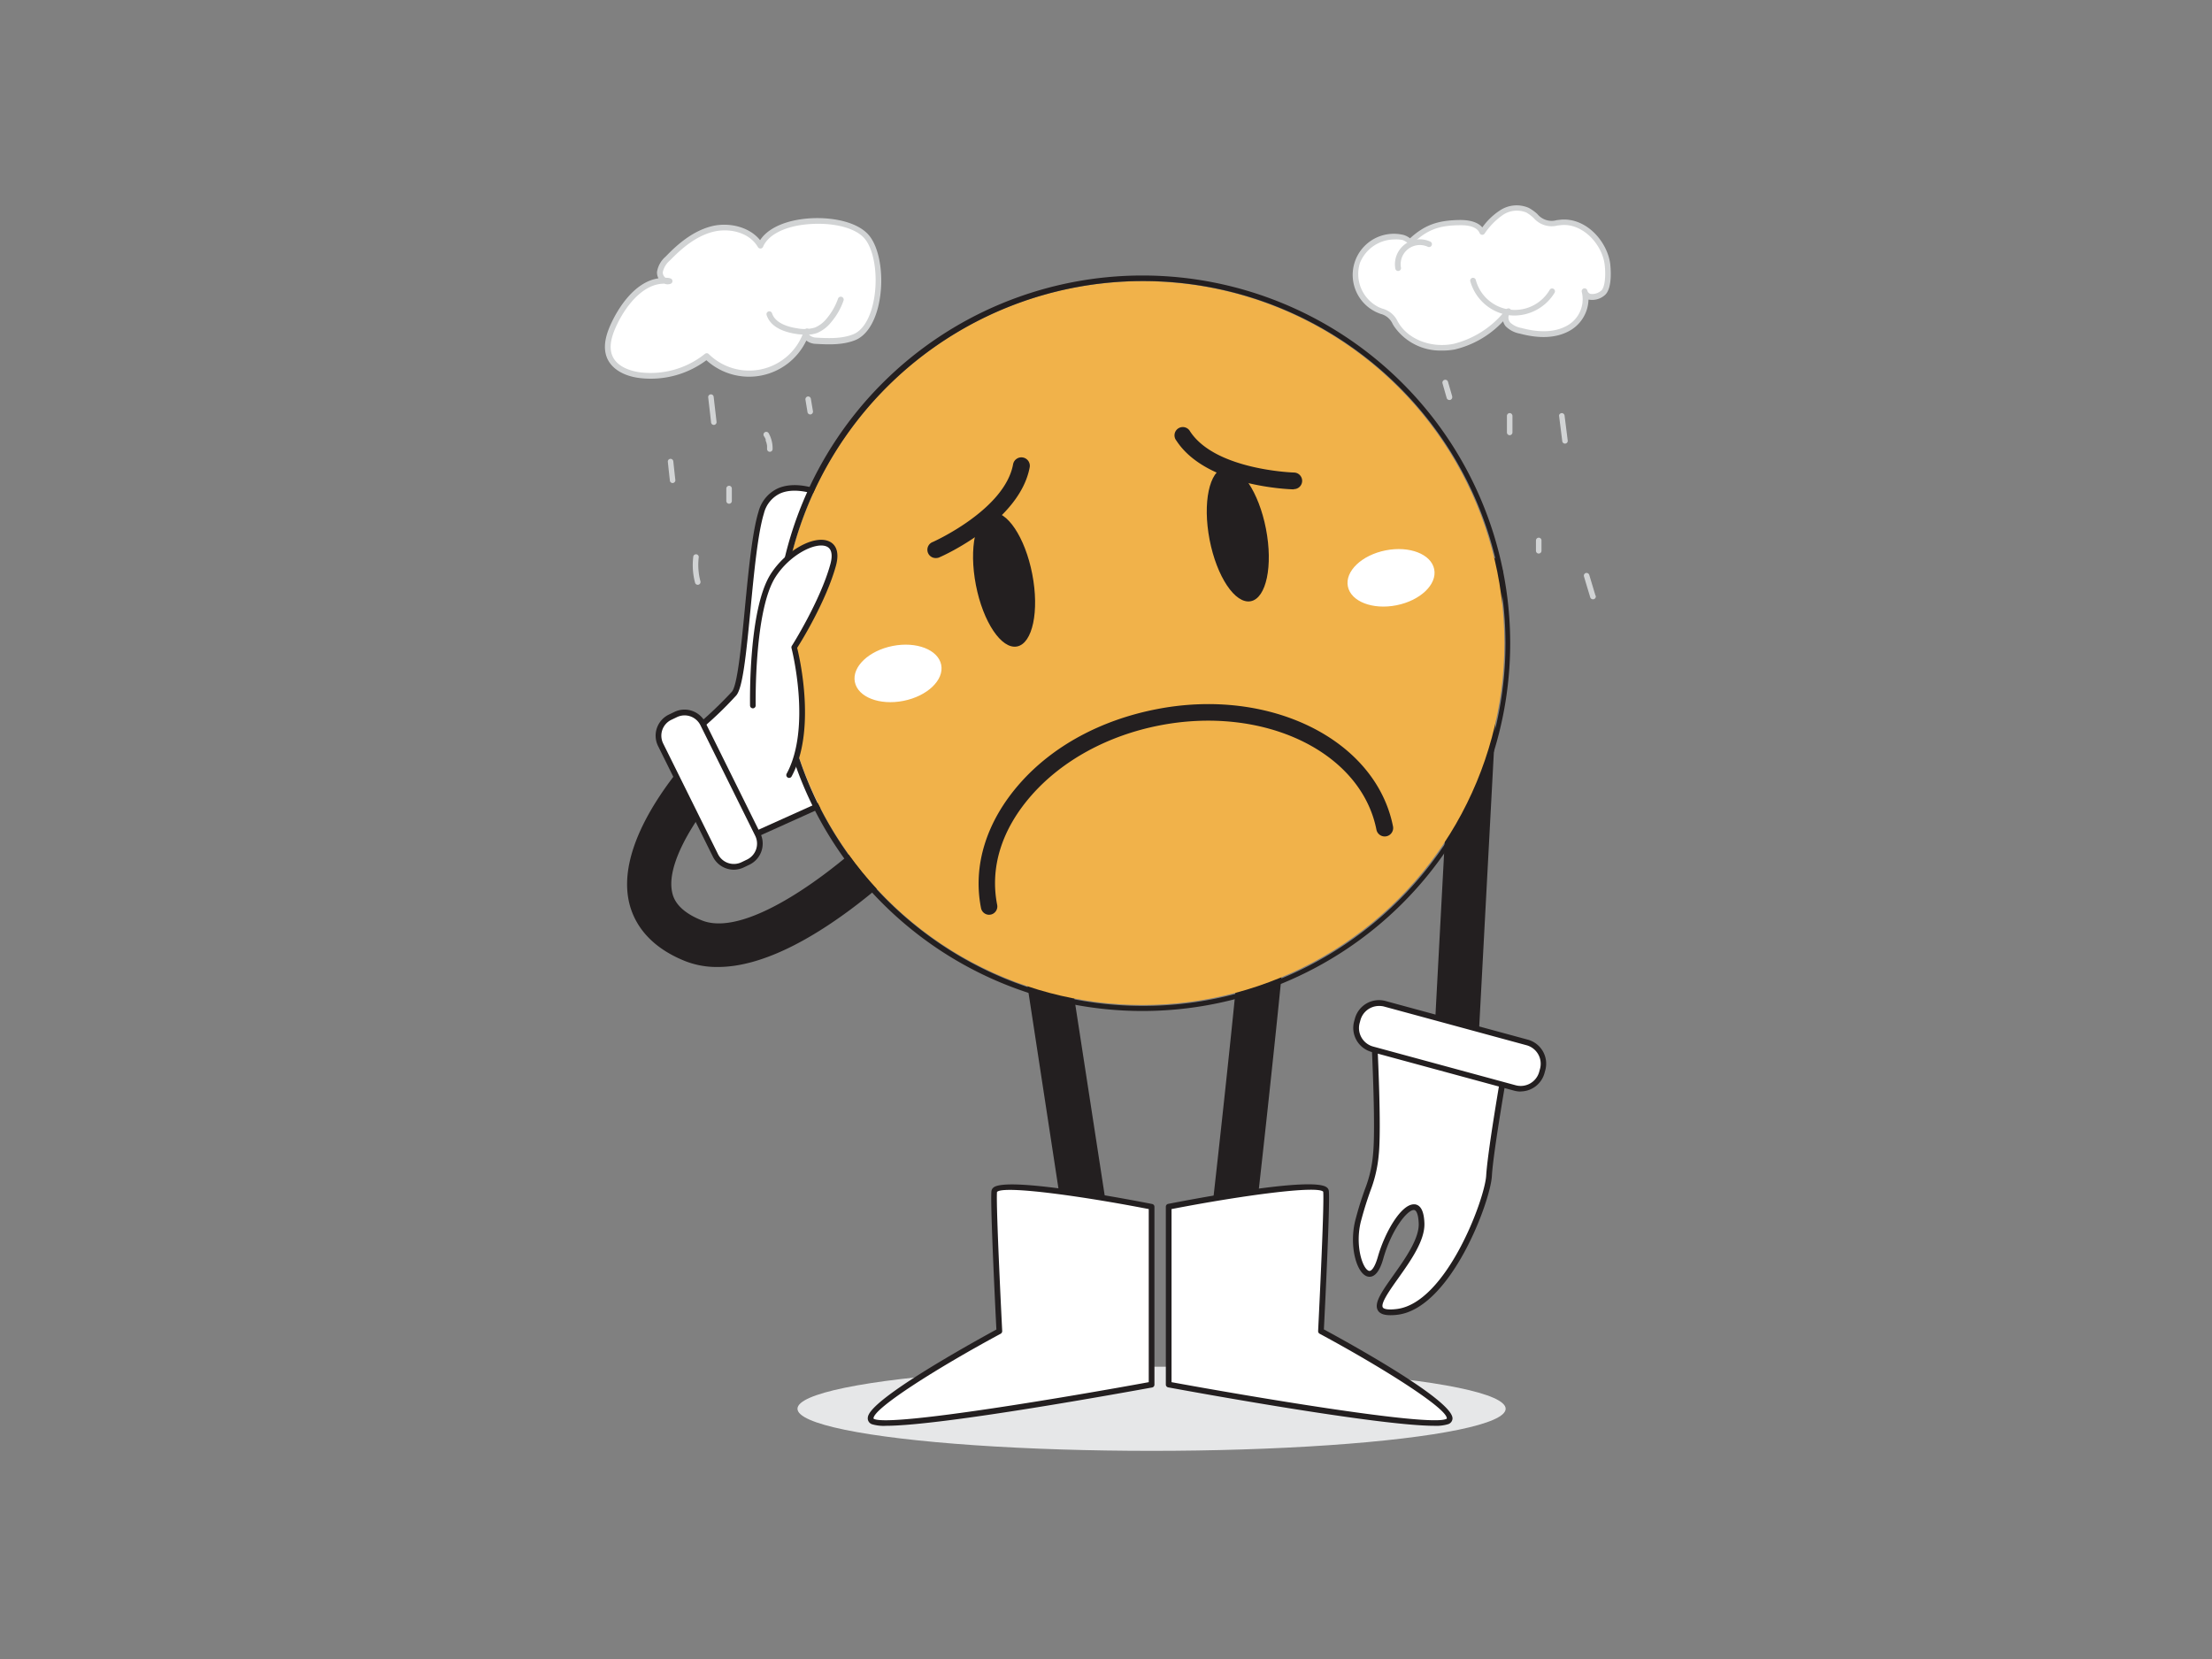 <svg xmlns="http://www.w3.org/2000/svg" viewBox="0 0 400 300"><rect x="0" y="0" width="400" height="300" fill="#808080" stroke="none"/><g id="_281_sad_face_flatline" data-name="#281_sad_face_flatline"><path d="M262.23,213.22H262a4,4,0,0,1-3.78-4.2l5.61-105.15a4,4,0,0,1,8,.43l-5.61,105.14A4,4,0,0,1,262.23,213.22Z" fill="#231f20"/><path d="M129.83,174.86a15.65,15.65,0,0,1-5.77-1c-7.3-2.86-9.67-7.59-10.37-11-2.56-12.56,12.62-27.88,14.36-29.58a4,4,0,1,1,5.6,5.71c-5.37,5.28-13.41,16-12.12,22.28.17.82.68,3.32,5.45,5.19,8.61,3.38,26.08-10.39,35.07-19.86a4,4,0,0,1,5.8,5.5C165.41,154.59,145.7,174.86,129.83,174.86Z" fill="#231f20"/><path d="M149,89.46s-9-4.29-11.31,3.27-2.76,30.11-4.88,32.7a71.2,71.2,0,0,1-7.24,6.81l9.7,19.27,21.52-9.68S149.29,99.87,149,89.46Z" fill="#fff"/><path d="M135.22,152a.54.54,0,0,1-.47-.29l-9.69-19.26a.51.51,0,0,1,.13-.63,72.49,72.49,0,0,0,7.17-6.75c1-1.22,1.68-8.24,2.33-15s1.33-13.81,2.46-17.49a6.44,6.44,0,0,1,3.52-4.27c3.65-1.6,8.31.59,8.51.69a.51.51,0,0,1,.29.44c.33,10.26,7.71,51.88,7.78,52.29a.52.52,0,0,1-.3.57L135.43,152A.54.54,0,0,1,135.22,152Zm-9.06-19.65,9.29,18.46,20.71-9.32c-.75-4.26-7.26-41.44-7.71-51.72-1-.42-4.63-1.75-7.37-.54a5.43,5.43,0,0,0-2.94,3.62c-1.1,3.58-1.77,10.55-2.42,17.29-.84,8.78-1.44,14.22-2.56,15.59A66.26,66.26,0,0,1,126.16,132.38Z" fill="#231f20"/><path d="M198,235.29a4,4,0,0,1-4-3.39l-12.59-82.31a4,4,0,1,1,7.91-1.21L202,230.69a4,4,0,0,1-3.35,4.56A4.17,4.17,0,0,1,198,235.29Z" fill="#231f20"/><path d="M221.78,235.29l-.46,0a4,4,0,0,1-3.52-4.43c2.93-25.39,7.44-66.88,7.28-71.87a4,4,0,0,1,7.19-3.17c1.16,1.67,1.51,2.17-2.52,39.89-1.91,17.92-4,35.89-4,36.07A4,4,0,0,1,221.78,235.29Zm3.93-74.92h0Zm0,0Zm0,0Z" fill="#231f20"/><ellipse cx="208.24" cy="254.75" rx="64.03" ry="7.61" fill="#e6e7e8"/><circle cx="206.59" cy="116.29" r="65.45" fill="#f1b24a"/><path d="M206.66,50.82a65.54,65.54,0,1,1-12.8,1.27,65.47,65.47,0,0,1,12.8-1.27m0-1h0a66.5,66.5,0,0,0-.14,133,66.5,66.5,0,0,0,.14-133Z" fill="#231f20"/><ellipse cx="182.21" cy="104.07" rx="5.2" ry="12.34" transform="matrix(0.98, -0.19, 0.19, 0.98, -16.77, 37.44)" fill="#231f20"/><ellipse cx="224.47" cy="95.69" rx="5.2" ry="12.34" transform="matrix(0.98, -0.19, 0.19, 0.98, -14.33, 45.5)" fill="#231f20"/><path d="M178.87,165.42a1.5,1.5,0,0,1-1.47-1.21c-1.53-7.71,1-15.7,7-22.52S199.1,130.22,209,128.27c20.53-4.08,39.77,5.42,42.9,21.17a1.5,1.5,0,0,1-3,.58c-2.8-14.12-20.46-22.56-39.37-18.81-9.23,1.83-17.36,6.26-22.88,12.47s-7.67,13.18-6.33,19.95a1.5,1.5,0,0,1-1.18,1.76Z" fill="#231f20"/><rect x="113.35" y="138.53" width="29.77" height="8.51" rx="3.71" transform="translate(199.32 -35.48) rotate(63.67)" fill="#fff"/><path d="M132.71,157.27a4.24,4.24,0,0,1-3.8-2.36h0l-9.91-20a4.23,4.23,0,0,1,1.91-5.67l1-.48a4.19,4.19,0,0,1,3.22-.22,4.24,4.24,0,0,1,2.44,2.13l9.91,20a4.23,4.23,0,0,1-1.91,5.67l-1,.48A4.31,4.31,0,0,1,132.71,157.27Zm-2.87-2.81a3.2,3.2,0,0,0,4.28,1.44l1-.48a3.2,3.2,0,0,0,1.45-4.28l-9.91-20a3.23,3.23,0,0,0-1.85-1.61,3.19,3.19,0,0,0-2.44.17l-1,.48a3.18,3.18,0,0,0-1.44,4.28Z" fill="#231f20"/><ellipse cx="162.39" cy="121.78" rx="7.96" ry="5.06" transform="translate(-20.59 33.92) rotate(-11.22)" fill="#fff"/><ellipse cx="251.54" cy="104.49" rx="7.96" ry="5.06" transform="translate(-15.52 50.94) rotate(-11.22)" fill="#fff"/><path d="M169.31,99.41s13.66-6,15.37-15.14" fill="#f1b24a"/><path d="M169.31,100.91A1.5,1.5,0,0,1,168.7,98c.13-.06,13-5.83,14.5-14.05a1.5,1.5,0,1,1,3,.56c-1.83,9.76-15.65,16-16.24,16.23A1.41,1.41,0,0,1,169.31,100.91Z" fill="#231f20"/><path d="M233.93,87s-14.94-.36-20-8.13" fill="#f1b24a"/><path d="M233.93,88.49h0c-.64,0-15.78-.48-21.2-8.81A1.5,1.5,0,1,1,215.2,78c4.56,7,18.62,7.44,18.77,7.45a1.5,1.5,0,0,1,0,3Z" fill="#231f20"/><path d="M136.14,127.58s-.36-17.23,3.65-23.51,12.73-8.61,10.85-1.85-7,14.85-7,14.85,3.77,14.45-.92,23.08" fill="#fff"/><path d="M142.71,140.67a.54.54,0,0,1-.25-.06.52.52,0,0,1-.21-.7c4.54-8.35.92-22.57.88-22.71a.53.53,0,0,1,.06-.41c.06-.08,5.12-8.11,6.95-14.71.34-1.2.49-2.74-.65-3.25-2-.89-6.68,1.48-9.26,5.52-3.88,6.07-3.58,23.05-3.58,23.22a.51.51,0,0,1-.5.52h0a.52.52,0,0,1-.52-.5c0-.71-.31-17.46,3.74-23.79,2.71-4.25,7.84-7.12,10.55-5.91.82.36,2.07,1.43,1.23,4.46-1.74,6.27-6.16,13.52-7,14.8.48,1.92,3.46,15-1,23.25A.51.51,0,0,1,142.71,140.67Z" fill="#231f20"/><path d="M272.27,192.44s-2.73,15.39-3,20.18-7.4,23.49-16.62,24.62,4.63-9.23,4.42-16-5.45-.78-7.42,6.25-5.72-.33-4-6.81,2.63-6.57,3.19-11.92-.37-22.52-.37-22.52Z" fill="#fff"/><path d="M251.43,237.83c-1.18,0-1.91-.28-2.26-.86-.78-1.32.73-3.44,2.82-6.39s4.64-6.54,4.56-9.31c-.06-1.75-.46-2.42-.82-2.46-1.2-.14-4.13,3.58-5.6,8.83-.85,3-2,3.41-2.84,3.19-2-.53-3.39-5.61-2.18-10.27.69-2.63,1.26-4.24,1.72-5.53a22.53,22.53,0,0,0,1.46-6.31c.55-5.25-.37-22.27-.38-22.45a.49.49,0,0,1,.19-.42.51.51,0,0,1,.46-.1l23.84,6.19a.52.52,0,0,1,.38.59c0,.15-2.73,15.42-3,20.12s-7.45,23.92-17.07,25.1A10.19,10.19,0,0,1,251.43,237.83Zm4.24-20.05h.18c1.08.13,1.66,1.29,1.73,3.45.09,3.11-2.48,6.74-4.75,9.94-1.51,2.12-3.21,4.52-2.77,5.26.1.16.54.52,2.52.28,8.93-1.09,15.91-19.81,16.17-24.13s2.46-17.11,2.93-19.77l-22.7-5.9c.17,3.33.84,17.13.34,21.91a23.9,23.9,0,0,1-1.52,6.55c-.45,1.27-1,2.85-1.69,5.44-1.13,4.33.28,8.7,1.45,9,.38.1,1-.49,1.58-2.47C250.44,222.74,253.39,217.78,255.67,217.78Z" fill="#231f20"/><rect x="244.8" y="184.88" width="34.67" height="8.51" rx="3.99" transform="translate(465.7 440.23) rotate(-164.84)" fill="#fff"/><path d="M275,197.39a4.72,4.72,0,0,1-1.18-.16l-25.78-7a4.51,4.51,0,0,1-3.17-5.53l.14-.51A4.51,4.51,0,0,1,250.5,181h0l25.77,7a4.5,4.5,0,0,1,3.17,5.52l-.14.52a4.52,4.52,0,0,1-4.34,3.33Zm-25.64-15.48a3.48,3.48,0,0,0-3.35,2.57l-.14.51a3.47,3.47,0,0,0,2.44,4.26l25.77,7a3.47,3.47,0,0,0,4.26-2.44l.14-.52A3.47,3.47,0,0,0,276,189l-25.77-7A3.61,3.61,0,0,0,249.32,181.91Z" fill="#231f20"/><path d="M208.24,218.21s-28.22-5.51-28.45-2.76.92,25.27.92,25.27-27,14.51-22.84,16.35,50.37-6.7,50.37-6.7Z" fill="#fff"/><path d="M160.21,257.83a7.38,7.38,0,0,1-2.55-.29,1.13,1.13,0,0,1-.74-1c0-.64-.08-2.31,11.84-9.57,5.05-3.07,10.17-5.87,11.42-6.55-.15-2.88-1.12-22.4-.9-25a1,1,0,0,1,.4-.7c2.61-2,24.34,2.15,28.66,3a.51.51,0,0,1,.42.51v32.16a.52.52,0,0,1-.42.51C204.1,251.66,170.37,257.83,160.21,257.83Zm22.42-42.66c-1.3,0-2.12.12-2.34.38-.21,2.64.93,24.92.94,25.15a.54.54,0,0,1-.27.48c-11.36,6.11-23.07,13.51-23,15.32,0,0,0,.06.12.1,3.24,1.44,36.52-4.25,49.65-6.66v-31.3C197.75,216.7,187.23,215.17,182.63,215.17Z" fill="#231f20"/><path d="M211.34,218.21s28.22-5.51,28.45-2.76-.92,25.27-.92,25.27,27,14.51,22.84,16.35-50.37-6.7-50.37-6.7Z" fill="#fff"/><path d="M259.37,257.83c-10.15,0-43.89-6.17-48.13-6.95a.52.52,0,0,1-.42-.51V218.21a.52.52,0,0,1,.42-.51c4.33-.84,26-5,28.66-3a.94.94,0,0,1,.4.7c.22,2.61-.75,22.13-.9,25,4.54,2.45,23.38,12.83,23.26,16.12a1.13,1.13,0,0,1-.74,1A7.38,7.38,0,0,1,259.37,257.83Zm-47.52-7.89c13.13,2.41,46.41,8.09,49.65,6.66.08,0,.13-.07.13-.1.07-1.81-11.64-9.21-23-15.32a.52.52,0,0,1-.27-.48c0-.23,1.14-22.51.92-25.2-1-1.16-14.65.66-27.43,3.14Z" fill="#231f20"/><path d="M137.51,44.43c-1.65-2.83-5.47-3.82-8.65-3s-5.81,3-8.1,5.34a4.19,4.19,0,0,0-1.43,2.45c-.06,1,.86,2,1.77,1.68-4.39-.78-8,3.45-9.93,7.46-1,2-1.77,4.3-.87,6.29s3.34,3,5.58,3.24a16.37,16.37,0,0,0,11.9-3.45A11,11,0,0,0,145.9,60c-.84.53.48,1.6,1.46,1.65,2.39.14,4.86.27,7.09-.61,5.06-2,5.66-14.18,2.28-18.15C153.15,38.66,139.83,38.88,137.51,44.43Z" fill="#fff"/><path d="M117.66,68.48a16.21,16.21,0,0,1-1.84-.1c-2.95-.33-5.13-1.62-6-3.54-1-2.26-.07-4.78.87-6.72s3.83-7.13,8.38-7.79a2.21,2.21,0,0,1-.26-1.17,4.62,4.62,0,0,1,1.57-2.77c2-2.09,4.82-4.61,8.34-5.49,2.92-.72,6.69,0,8.73,2.53,1.21-1.87,3.77-3.22,7.18-3.75,4.41-.69,10.11.06,12.48,2.84,2.13,2.5,2.87,8.2,1.68,13-.78,3.1-2.25,5.23-4.16,6-2.37.93-5,.78-7.31.65a2.91,2.91,0,0,1-1.51-.59,11.47,11.47,0,0,1-18.07,3.56A16.78,16.78,0,0,1,117.66,68.48Zm2.41-17.18c-3.6,0-6.68,3.64-8.44,7.27-.84,1.74-1.7,4-.86,5.85,1,2.23,4,2.8,5.17,2.93A15.7,15.7,0,0,0,127.46,64a.52.52,0,0,1,.68,0,10.43,10.43,0,0,0,17-3.5,1,1,0,0,1,.5-1,.5.5,0,0,1,.59,0,.5.5,0,0,1,.17.56c0,.14-.09.28-.14.42a1.89,1.89,0,0,0,1.14.56c2.21.13,4.71.27,6.87-.58,1.59-.63,2.85-2.5,3.54-5.27,1.1-4.41.44-9.83-1.47-12.06S149.54,40,144.8,40.7c-3.52.55-6,2-6.81,3.92a.51.51,0,0,1-.45.32.52.52,0,0,1-.48-.25c-1.6-2.75-5.28-3.48-8.08-2.78-3.27.81-5.91,3.21-7.85,5.2a3.78,3.78,0,0,0-1.28,2.12,1.25,1.25,0,0,0,.49,1h0c.27,0,.55,0,.84.1a.51.51,0,0,1,.42.46.52.52,0,0,1-.34.53,1.57,1.57,0,0,1-1.2-.06Z" fill="#d1d3d4"/><path d="M145.71,60.53a12.84,12.84,0,0,1-1.69-.14c-2.05-.3-4.65-1.13-5.39-3.42a.52.52,0,0,1,.33-.65.52.52,0,0,1,.65.33c.6,1.88,3.12,2.51,4.56,2.72a6.68,6.68,0,0,0,3.23-.15,5.54,5.54,0,0,0,2.14-1.68,11.46,11.46,0,0,0,2-3.53.51.51,0,0,1,1,.34,12.17,12.17,0,0,1-2.19,3.85,6.49,6.49,0,0,1-2.56,2A5.65,5.65,0,0,1,145.71,60.53Z" fill="#d1d3d4"/><path d="M253.72,43A6.93,6.93,0,0,0,249.19,56a7.68,7.68,0,0,1,2.22,1.1,7.35,7.35,0,0,1,1.12,1.61c2.1,3.36,6.58,4.7,10.46,3.91s7.2-3.37,9.78-6.38a1.69,1.69,0,0,0-.11,2.37A4.4,4.4,0,0,0,275,59.86c2.73.73,5.76,1,8.28-.29a6,6,0,0,0,3.26-6.86c.5,1.71,2.66,1,3.4.23,1-1,.9-3.89.73-5.14-.5-3.86-4.11-7.9-8.33-7.57a8.81,8.81,0,0,1-2.55.14c-1.39-.3-2.27-1.66-3.54-2.31a4.94,4.94,0,0,0-4.74.44A13.14,13.14,0,0,0,268,42c-.58-1.42-2.41-1.76-3.94-1.74-4,.05-6.27.87-9,3.46A6.07,6.07,0,0,0,253.72,43Z" fill="#fff"/><path d="M260.75,63.39A10.16,10.16,0,0,1,252.09,59c-.09-.13-.17-.27-.25-.41a3.24,3.24,0,0,0-2.23-1.84L249,56.5a7.44,7.44,0,0,1,4.87-14h0a3.7,3.7,0,0,1,1.11.59l0,0c2.67-2.42,5-3.26,9.07-3.31,1.88,0,3.23.44,4,1.34a12,12,0,0,1,3.17-3.06,5.46,5.46,0,0,1,5.25-.46A8,8,0,0,1,278,38.7a3.34,3.34,0,0,0,3.5,1.11l.78-.09c4.57-.37,8.36,3.93,8.9,8,0,.17.53,4.17-.89,5.57a3.47,3.47,0,0,1-2.93.9l-.11,0A6.67,6.67,0,0,1,283.48,60c-2.29,1.14-5.2,1.25-8.64.33A4.85,4.85,0,0,1,272.27,59a2.48,2.48,0,0,1-.46-.9,17.49,17.49,0,0,1-8.72,5.09A11.6,11.6,0,0,1,260.75,63.39Zm-8.6-20.09a6.76,6.76,0,0,0-6.24,4.28,6.7,6.7,0,0,0,3.48,8l.59.23a4.21,4.21,0,0,1,2.75,2.29l.23.38c1.87,3,6,4.5,9.93,3.69A17.26,17.26,0,0,0,272,56.39a1.69,1.69,0,0,1,.49-.54.52.52,0,0,1,.69.76l-.33.37a1.08,1.08,0,0,0-.07.27,1.44,1.44,0,0,0,.3,1.06,4,4,0,0,0,2.05,1c3.19.86,5.86.77,7.91-.25a5.46,5.46,0,0,0,3-6.25h0a.52.52,0,1,1,1-.29h0a.81.81,0,0,0,.6.63,2.49,2.49,0,0,0,1.95-.63c.73-.73.78-3.19.58-4.7-.47-3.62-3.9-7.43-7.78-7.12l-.73.08a4.3,4.3,0,0,1-4.31-1.34,7.19,7.19,0,0,0-1.32-1,4.51,4.51,0,0,0-4.25.42,12.83,12.83,0,0,0-3.33,3.4.52.52,0,0,1-.89-.12c-.52-1.26-2.4-1.43-3.45-1.41-3.95,0-6.06.85-8.67,3.31a.53.53,0,0,1-.62.07l-.41-.27a3,3,0,0,0-.78-.44h0A5.86,5.86,0,0,0,252.15,43.3Z" fill="#d1d3d4"/><path d="M273.81,57.06a9.08,9.08,0,0,1-1-.07,8.52,8.52,0,0,1-6.93-6.11.51.51,0,0,1,.36-.63.52.52,0,0,1,.63.37,7.3,7.3,0,0,0,13.36,1.8.51.51,0,0,1,.71-.18.52.52,0,0,1,.18.7A8.58,8.58,0,0,1,273.81,57.06Z" fill="#d1d3d4"/><path d="M252.83,48.53a4,4,0,0,1,5.62-4.32" fill="#fff"/><path d="M252.83,49a.51.51,0,0,1-.51-.42,4.51,4.51,0,0,1,6.35-4.88.52.52,0,0,1-.44.94,3.47,3.47,0,0,0-4.89,3.76.52.52,0,0,1-.42.6Z" fill="#d1d3d4"/><path d="M129.06,71.81a.51.51,0,0,0-.5-.5.5.5,0,0,0-.5.5c.17,1.51.35,3,.52,4.53a.51.51,0,0,0,.5.5.51.51,0,0,0,.5-.5C129.41,74.83,129.23,73.32,129.06,71.81Z" fill="#d1d3d4"/><path d="M139,78.34a.5.5,0,0,0-.87.5,3.51,3.51,0,0,1,.33.6l0,.08s0,0,0,0l0,.12c0,.11.08.22.11.33a4.56,4.56,0,0,1,.14.64v.09s0,.09,0,.13,0,.25,0,.37a.5.5,0,0,0,1,0A5.56,5.56,0,0,0,139,78.34Z" fill="#d1d3d4"/><path d="M147,74.31c-.13-.75-.25-1.5-.38-2.25a.5.5,0,0,0-.61-.35.52.52,0,0,0-.35.62c.12.75.25,1.5.37,2.25a.51.51,0,0,0,.62.35A.52.52,0,0,0,147,74.31Z" fill="#d1d3d4"/><path d="M262.61,71.69l-.76-2.63a.5.5,0,0,0-1,.26l.75,2.63a.5.5,0,0,0,1-.26Z" fill="#d1d3d4"/><path d="M273,74.7a.51.51,0,0,0-.5.5v3a.5.5,0,0,0,.5.5.51.51,0,0,0,.5-.5v-3A.51.51,0,0,0,273,74.7Z" fill="#d1d3d4"/><path d="M282.93,75.2a.52.52,0,0,0-.5-.5c-.25,0-.54.23-.5.5l.57,4.52a.5.5,0,1,0,1,0Z" fill="#d1d3d4"/><path d="M278.25,97.23a.51.51,0,0,0-.5.5V99.6a.5.5,0,1,0,1,0V97.73A.5.5,0,0,0,278.25,97.23Z" fill="#d1d3d4"/><path d="M288.52,107.72c-.38-1.25-.75-2.5-1.13-3.75a.52.52,0,0,0-.62-.35.5.5,0,0,0-.34.61c.37,1.26.75,2.51,1.13,3.76a.5.5,0,1,0,1-.27Z" fill="#d1d3d4"/><path d="M121.76,83.47a.51.51,0,0,0-.5-.5.5.5,0,0,0-.5.5c.12,1.12.24,2.25.37,3.38a.5.5,0,0,0,.5.5.51.51,0,0,0,.5-.5C122,85.72,121.88,84.59,121.76,83.47Z" fill="#d1d3d4"/><path d="M126.66,105.11a11.55,11.55,0,0,1-.3-4.38.5.5,0,0,0-1,0,12.36,12.36,0,0,0,.33,4.65A.5.5,0,0,0,126.66,105.11Z" fill="#d1d3d4"/><path d="M131.84,87.84a.51.51,0,0,0-.5.5v2.25a.5.5,0,0,0,1,0V88.34A.51.51,0,0,0,131.84,87.84Z" fill="#d1d3d4"/></g></svg>